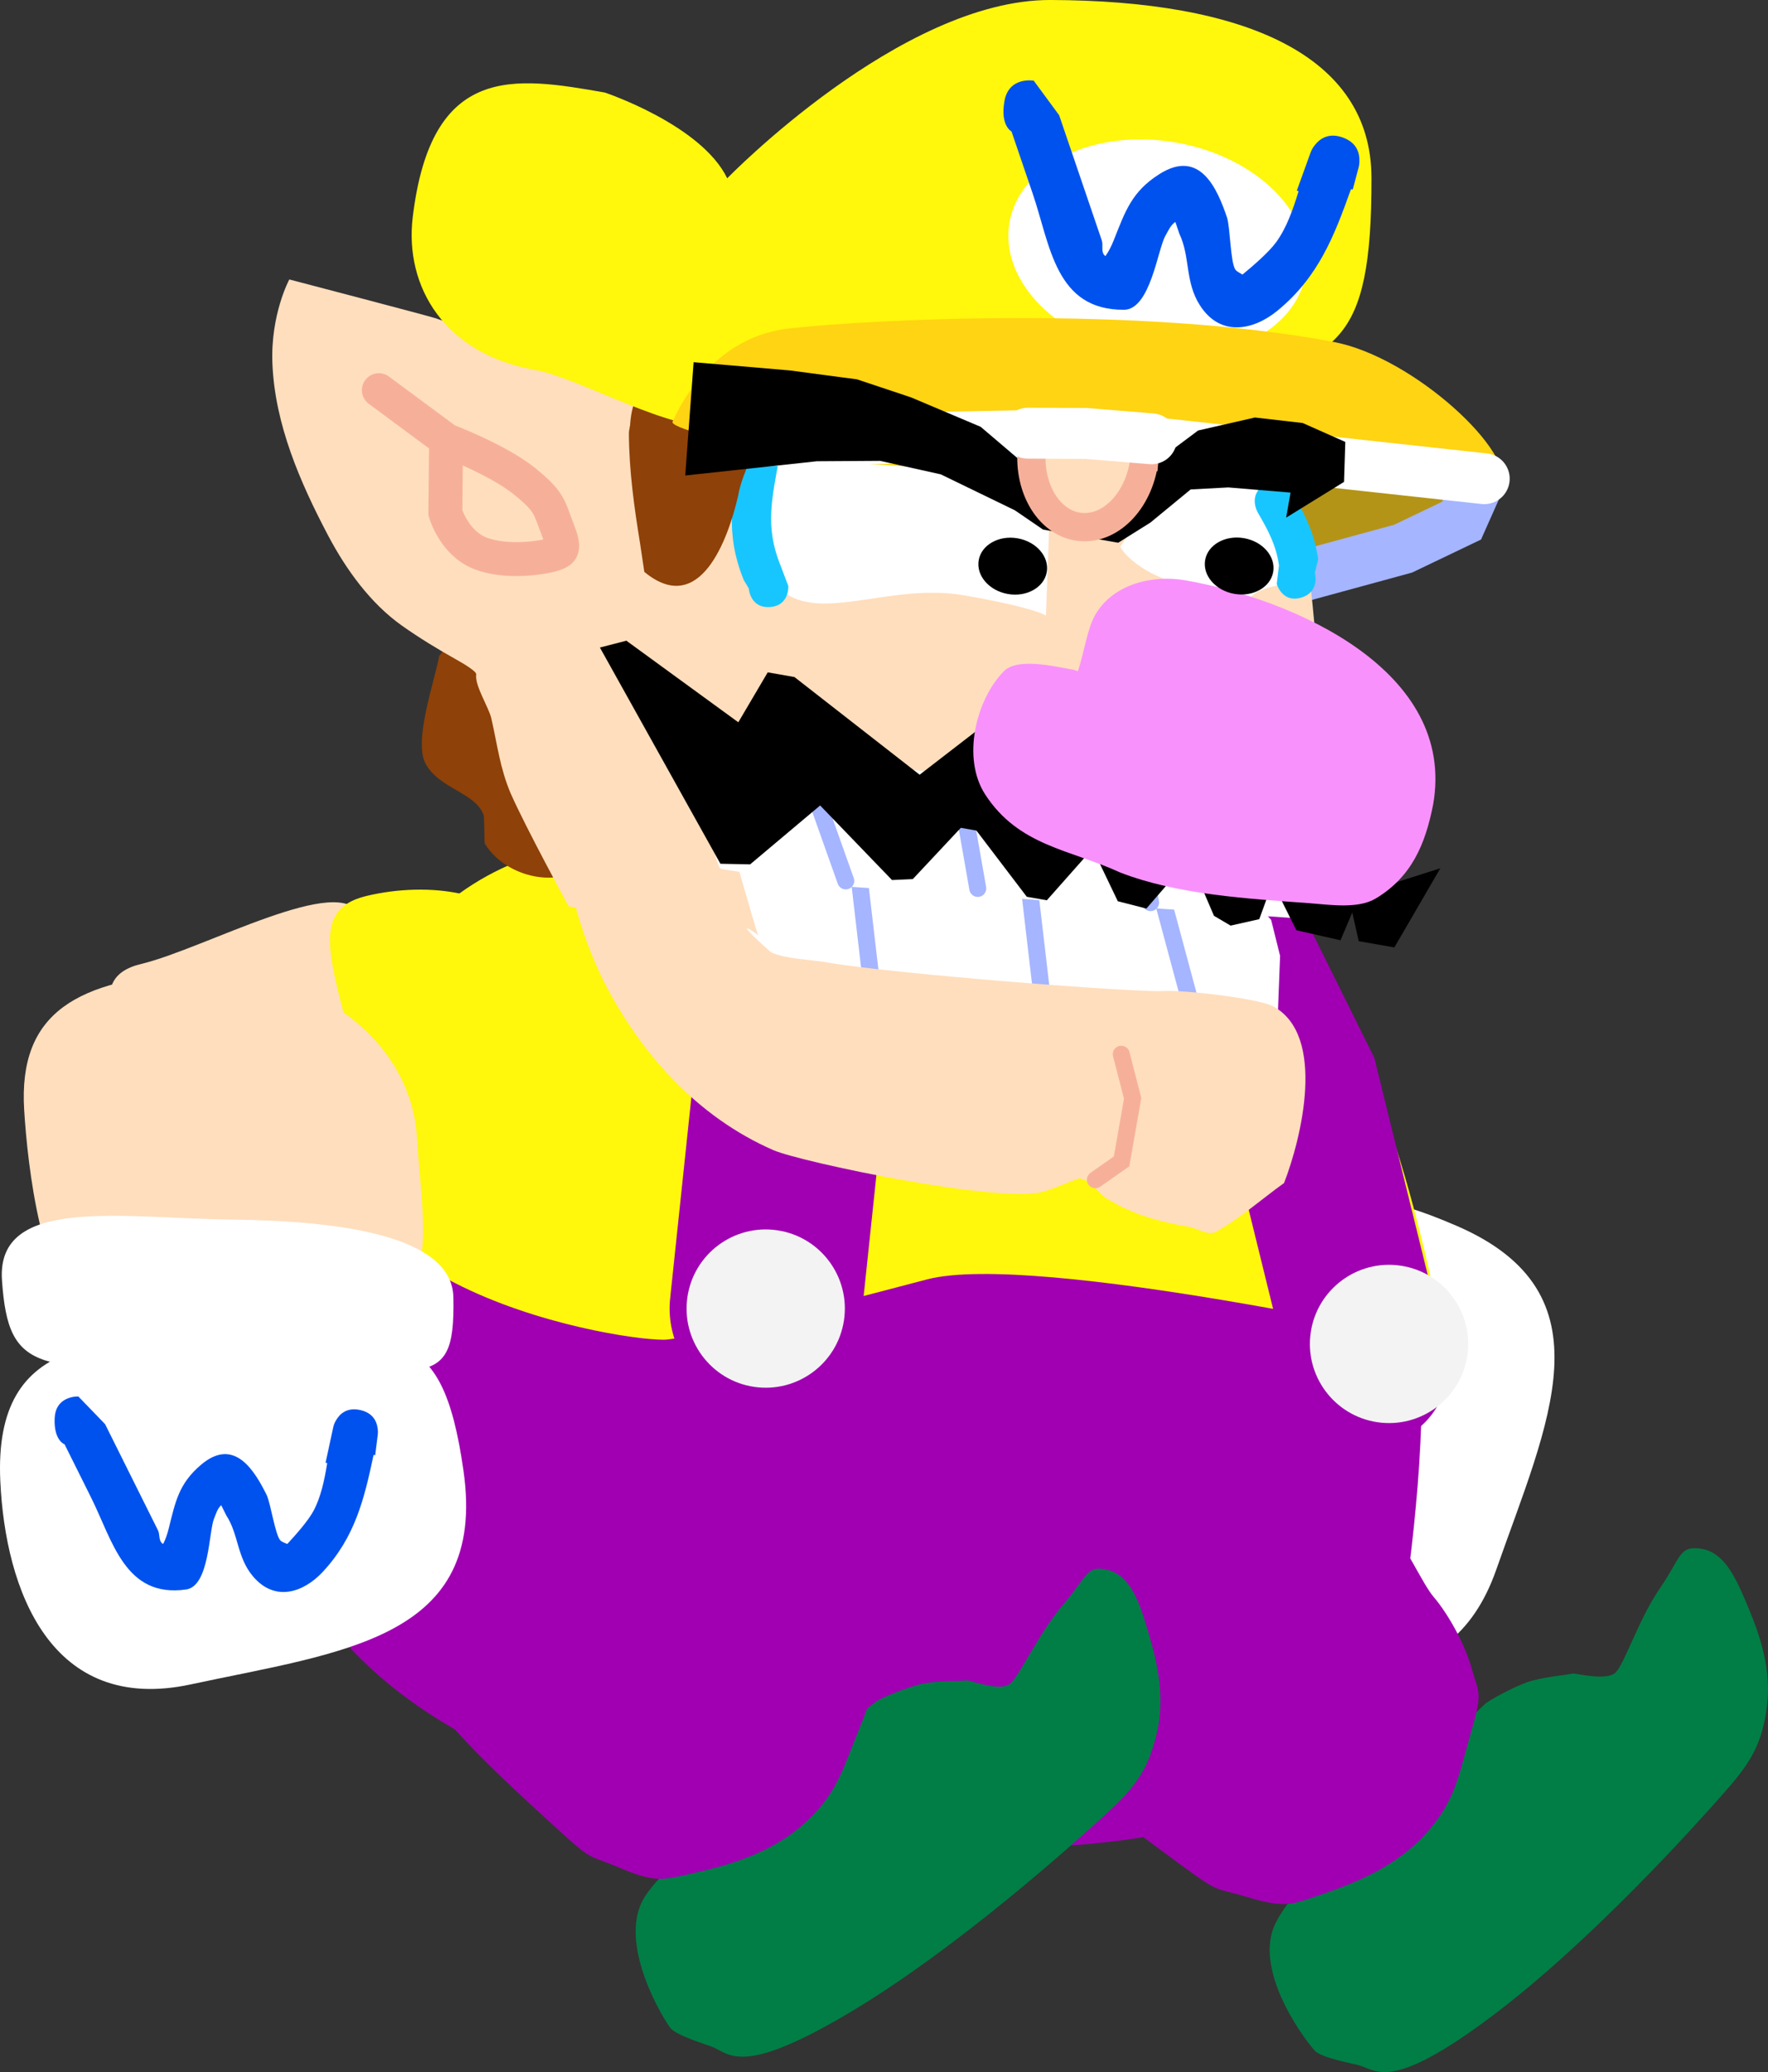 <svg version="1.1" xmlns="http://www.w3.org/2000/svg" xmlns:xlink="http://www.w3.org/1999/xlink" width="156.394" height="183.296" viewBox="0,0,156.394,183.296"><rect x="0" y="0" width="156.394" height="183.296" fill="#333333" stroke="none"/><g transform="translate(-170.887,-87.29)"><g data-paper-data="{&quot;isPaintingLayer&quot;:true}" fill-rule="nonzero" stroke-linejoin="miter" stroke-miterlimit="10" stroke-dasharray="" stroke-dashoffset="0" style="mix-blend-mode: normal"><g data-paper-data="{&quot;origRot&quot;:0}" stroke-width="0" stroke-linecap="butt"><g data-paper-data="{&quot;origPos&quot;:null}" stroke="none"><path d="M261.137,204.684c-9.979,-3.246 -16.301,-2.683 -14.55,-8.067c1.751,-5.383 2.299,-19.456 6.467,-18.704c3.487,0.63 28.618,7.734 30.899,10.445c1.775,2.109 -1.965,7.371 -5.627,18.628c-1.751,5.383 -7.211,0.943 -17.189,-2.303z" data-paper-data="{&quot;origRot&quot;:0,&quot;origPos&quot;:null}" fill="#ffdebd"/><path d="M265.814,185.517c-9.979,-3.246 -15.717,-3.636 -13.965,-9.02c1.751,-5.383 6.047,-10.599 10.215,-9.846c3.075,-0.41 9.97,-2.92 12.251,-0.209c6.713,3.04 13.001,14.192 9.339,25.449c-1.621,3.889 -7.861,-3.129 -17.839,-6.375z" data-paper-data="{&quot;origRot&quot;:0,&quot;origPos&quot;:null}" fill="#fff70c"/></g><g data-paper-data="{&quot;origPos&quot;:null}"><path d="M282.762,199.191c-4.18,7.89 -3.976,13.393 -11.768,17.755c-4.246,2.377 -14.489,-2.448 -18.789,-4.726c-7.686,-4.072 -7.388,-10.048 -2.54,-19.199c4.848,-9.15 15.009,-13.267 22.695,-9.195c7.686,4.072 15.25,6.215 10.402,15.365z" data-paper-data="{&quot;origPos&quot;:null,&quot;origRot&quot;:0}" fill="#ffdebd" stroke="#ffdebd"/><g data-paper-data="{&quot;origPos&quot;:null,&quot;origRot&quot;:0}" fill="#ffffff" stroke="none"><path d="M299.765,195.742c13.746,5.957 8.041,17.387 3.473,30.42c-4.187,11.943 -15.665,9.644 -24.144,4.977c-11.687,-6.433 -5.912,-14.711 0.829,-25.422c6.741,-10.712 7.007,-15.537 19.842,-9.975z" data-paper-data="{&quot;origRot&quot;:0,&quot;origPos&quot;:null}"/><path d="M286.144,188.471c7.968,4.662 3.7,5.362 -5.587,21.009c-8.152,13.735 -9.08,16.155 -16.538,12.265c-6.667,-3.478 0.872,-11.908 6.065,-20.185c5.193,-8.277 11.408,-15.812 16.06,-13.09z" data-paper-data="{&quot;origRot&quot;:0,&quot;origPos&quot;:null}"/></g></g></g><g data-paper-data="{&quot;origRot&quot;:0}" stroke-width="0" stroke-linecap="round"><path d="M302.215,238.057c0.365,-0.351 2.56,-1.533 3.743,-1.947c1.39,-0.485 3.314,-0.613 4.038,-0.771c0.241,-0.053 3.043,0.699 3.827,-0.117c0.784,-0.816 2.052,-4.752 3.92,-7.466c1.868,-2.714 1.655,-3.748 3.605,-3.465c1.95,0.283 2.974,2.336 3.917,4.557c0.943,2.221 2.363,5.57 1.939,9.233c-0.425,3.663 -1.616,5.319 -3.929,7.938c-2.314,2.619 -11.586,12.992 -20.428,19.634c-8.842,6.641 -10.115,4.822 -11.732,4.341c-0.487,-0.145 -3.373,-0.662 -3.935,-1.304c-1.382,-1.579 -5.406,-7.372 -3.454,-11.29c1.952,-3.918 10.508,-11.671 18.489,-19.342z" data-paper-data="{&quot;origPos&quot;:null}" fill="#007e45" stroke="#000000"/><path d="M281.131,255.085c-3.389,-1.017 -1.91,0.038 -7.928,-4.401c-6.018,-4.438 -8.995,-7.052 -11.125,-9.65c-2.356,-2.874 16.483,-22.056 22.878,-24.3c6.395,-2.244 10.878,9.641 12.732,11.804c1.334,1.557 2.817,4.264 3.409,6.433c0.591,2.169 0.993,1.862 -0.112,5.656c-1.105,3.794 -1.332,6.073 -4.188,9.111c-2.856,3.039 -6.91,4.423 -9.298,5.238c-2.388,0.815 -2.978,1.127 -6.367,0.11z" data-paper-data="{&quot;origPos&quot;:null}" fill="#a000b2" stroke="#b100c6"/></g><g data-paper-data="{&quot;origPos&quot;:null}"><path d="M234.366,166.563c15.232,2.26 40.878,0.558 51.387,10.655c14.105,13.552 11.444,38.104 8.83,55.72c-2.41,16.238 -26.252,20.5 -54.419,16.32c-28.167,-4.18 -52.002,-16.042 -46.254,-49.769c3.046,-12.213 12.289,-37.107 40.456,-32.927z" data-paper-data="{&quot;origPos&quot;:null,&quot;index&quot;:null}" fill="#a000b2" stroke="none" stroke-width="0" stroke-linecap="butt"/><path d="M240.614,161.93c15.232,2.26 36.06,2.371 46.569,12.467c7.114,6.835 11.446,31.713 11.446,31.713c0,0 -36.13,-8.142 -45.73,-5.643c-4.304,1.121 -17.327,4.639 -22.963,5.319c-2.954,0.356 -34.034,-4.278 -28.51,-22.873c3.046,-12.213 11.023,-25.163 39.189,-20.984z" data-paper-data="{&quot;origPos&quot;:null,&quot;index&quot;:null}" fill="#fff70c" stroke="none" stroke-width="0" stroke-linecap="butt"/><path d="M242.347,167.714l-3.727,35.336" data-paper-data="{&quot;origPos&quot;:null}" fill="none" stroke="#a000b2" stroke-width="17" stroke-linecap="round"/><path d="M245.544,204.077c-0.567,3.824 -4.128,6.464 -7.952,5.897c-3.824,-0.567 -6.464,-4.128 -5.897,-7.952c0.567,-3.824 4.128,-6.464 7.952,-5.897c3.824,0.567 6.464,4.128 5.897,7.952z" data-paper-data="{&quot;origPos&quot;:null}" fill="#f3f3f3" stroke="none" stroke-width="0" stroke-linecap="butt"/><path d="M279.747,170.992l6.099,12.301l6.121,24.89" data-paper-data="{&quot;origPos&quot;:null,&quot;origRot&quot;:0}" fill="none" stroke="#a000b2" stroke-width="14" stroke-linecap="round"/><path d="M300.682,207.205c-0.567,3.824 -4.128,6.464 -7.952,5.897c-3.824,-0.567 -6.464,-4.128 -5.897,-7.952c0.567,-3.824 4.128,-6.464 7.952,-5.897c3.824,0.567 6.464,4.128 5.897,7.952z" data-paper-data="{&quot;origPos&quot;:null}" fill="#f3f3f3" stroke="none" stroke-width="0" stroke-linecap="butt"/></g><g data-paper-data="{&quot;origRot&quot;:0}" stroke-linecap="butt"><g data-paper-data="{&quot;origPos&quot;:null}" stroke="none" stroke-width="0"><path d="M191.117,205.042c-5.506,1.314 -4.566,-5.66 -7.003,-15.866c-2.437,-10.207 -6.215,-15.307 -0.709,-16.621c5.506,-1.314 17.798,-8.189 19.331,-4.24c1.282,3.303 8.332,28.45 7.209,31.81c-0.873,2.614 -7.313,2.169 -18.828,4.918z" data-paper-data="{&quot;origRot&quot;:0,&quot;origPos&quot;:null}" fill="#ffdebd"/><path d="M206.774,201.71c-4.164,0.646 -1.432,-8.338 -3.869,-18.545c-2.437,-10.207 -5.097,-15.305 0.409,-16.62c5.506,-1.314 12.197,-0.371 13.729,3.578c1.954,2.41 7.692,6.982 6.569,10.343c0.909,7.312 -5.324,18.495 -16.839,21.244z" data-paper-data="{&quot;origRot&quot;:0,&quot;origPos&quot;:null}" fill="#fff70c"/></g><g data-paper-data="{&quot;origPos&quot;:null}"><path d="M200.082,204.759c-8.912,0.55 -13.501,3.595 -21.286,-0.776c-4.243,-2.382 -5.471,-13.638 -5.771,-18.495c-0.536,-8.682 4.718,-11.546 15.054,-12.184c10.336,-0.638 19.149,5.883 19.685,14.565c0.536,8.682 2.654,16.252 -7.681,16.89z" data-paper-data="{&quot;origPos&quot;:null,&quot;origRot&quot;:0}" fill="#ffdebd" stroke="#ffdebd" stroke-width="0"/><g data-paper-data="{&quot;origPos&quot;:null,&quot;origRot&quot;:0}" fill="#ffffff" stroke="none" stroke-width="0"><path d="M211.895,217.464c2.09,14.835 -10.638,15.931 -24.14,18.833c-12.373,2.659 -16.401,-8.333 -16.842,-18.001c-0.609,-13.327 9.466,-12.718 22.121,-12.556c12.655,0.162 16.91,-2.128 18.862,11.724z" data-paper-data="{&quot;origRot&quot;:0,&quot;origPos&quot;:null}"/><path d="M210.992,202.051c0.18,9.23 -2.645,5.954 -20.839,6.194c-15.971,0.211 -18.519,0.682 -19.092,-7.71c-0.512,-7.502 10.614,-5.468 20.384,-5.356c9.77,0.112 19.441,1.483 19.546,6.872z" data-paper-data="{&quot;origRot&quot;:0,&quot;origPos&quot;:null}"/></g><path d="M175.725,212.728c0.094,-1.998 2.092,-1.904 2.092,-1.904l2.365,2.449c0.78,1.566 1.561,3.133 2.341,4.699c0.78,1.566 1.561,3.133 2.341,4.699c0.167,0.336 0.057,0.801 0.304,1.084c0.038,0.043 0.09,0.082 0.15,0.117c0.215,-0.409 0.365,-0.855 0.485,-1.333c0.602,-2.402 0.889,-3.996 2.87,-5.675c2.97,-2.518 4.765,0.594 5.81,2.692c0.358,0.797 0.744,3.476 1.194,3.992c0.127,0.145 0.406,0.231 0.623,0.326c0.732,-0.791 1.844,-2.039 2.321,-2.932c0.654,-1.225 0.967,-2.729 1.211,-4.226l-0.145,-0.031l0.671,-3.111c0.05,-0.244 0.146,-0.477 0.282,-0.686c0.308,-0.516 0.919,-1.105 2.066,-0.872c0.02,0.004 0.04,0.008 0.059,0.013c1.143,0.257 1.46,1.045 1.529,1.642c0.03,0.196 0.031,0.393 0.004,0.585l-0.223,1.761l-0.143,-0.018c-0.816,3.848 -1.624,7.265 -4.506,10.355c-1.659,1.779 -4.196,2.702 -6.155,0.391c-1.439,-1.698 -1.26,-3.702 -2.37,-5.405c-0.149,-0.298 -0.297,-0.597 -0.446,-0.895c-0.341,0.298 -0.465,0.781 -0.638,1.199c-0.464,1.124 -0.398,5.965 -2.469,6.257c-5.4,0.763 -6.487,-4.287 -8.408,-8.144c-0.78,-1.566 -1.561,-3.133 -2.341,-4.699c0,0 -0.97,-0.33 -0.877,-2.328z" data-paper-data="{&quot;origPos&quot;:null}" fill="#0052ef" stroke="none" stroke-width="0.5"/></g></g><g data-paper-data="{&quot;origRot&quot;:0}" stroke-width="0" stroke-linecap="round"><path d="M248.391,237.812c0.4,-0.309 2.71,-1.25 3.93,-1.534c1.434,-0.334 3.36,-0.254 4.097,-0.334c0.246,-0.026 2.95,1.021 3.818,0.294c0.867,-0.728 2.549,-4.505 4.698,-7.003c2.149,-2.498 2.047,-3.549 3.956,-3.058c1.908,0.49 2.707,2.642 3.406,4.951c0.7,2.309 1.753,5.791 0.938,9.387c-0.815,3.596 -2.177,5.115 -4.758,7.471c-2.581,2.356 -12.912,11.675 -22.415,17.331c-9.503,5.655 -10.574,3.71 -12.13,3.058c-0.469,-0.197 -3.282,-1.02 -3.772,-1.718c-1.205,-1.718 -4.584,-7.91 -2.224,-11.595c2.36,-3.686 11.699,-10.478 20.456,-17.249z" data-paper-data="{&quot;origPos&quot;:null}" fill="#007e45" stroke="#000000"/><path d="M225.604,252.481c-3.261,-1.375 -1.903,-0.167 -7.411,-5.225c-5.508,-5.058 -8.187,-7.976 -10.026,-10.787c-2.034,-3.11 18.752,-20.162 25.351,-21.707c6.599,-1.546 9.782,10.751 11.393,13.101c1.159,1.691 2.344,4.541 2.699,6.761c0.356,2.22 0.787,1.957 -0.718,5.611c-1.505,3.654 -1.976,5.895 -5.141,8.61c-3.165,2.715 -7.345,3.657 -9.806,4.211c-2.461,0.554 -3.082,0.801 -6.342,-0.574z" data-paper-data="{&quot;origPos&quot;:null}" fill="#a000b2" stroke="#b100c6"/></g><g><g data-paper-data="{&quot;origRot&quot;:0}"><path d="M277.014,144.879l-3.221,4.849l2.765,28.576l-42.445,-3.055l-3.381,-1.947l-1.819,-5.058l-2.495,-28.19l33.194,1.768z" data-paper-data="{&quot;origPos&quot;:null}" fill="#a10114" stroke="#a10114" stroke-width="0.5" stroke-linecap="round"/><path d="M227.043,159.942c-0.301,-5.054 5.861,-9.532 13.763,-10.002c7.902,-0.47 14.552,3.245 14.853,8.299c0.301,5.054 -5.861,9.532 -13.763,10.002c-7.902,0.47 -14.552,-3.245 -14.853,-8.299z" data-paper-data="{&quot;origPos&quot;:null,&quot;origRot&quot;:0}" fill="#f4c4f6" stroke="none" stroke-width="0" stroke-linecap="butt"/><g data-paper-data="{&quot;origPos&quot;:null}" stroke-linecap="round"><path d="M236.7,174.011l-2.809,-10.985l40.262,1.994l6.624,0.825l2.551,2.817l0.794,3.185l-0.284,7.396z" data-paper-data="{&quot;origPos&quot;:null}" fill="#ffffff" stroke="#000000" stroke-width="0"/><path d="M276.248,176.219l-2.867,-10.656" data-paper-data="{&quot;origPos&quot;:null}" fill="none" stroke="#a5b5ff" stroke-width="1.5"/><path d="M261.866,165.182l1.14,9.777" data-paper-data="{&quot;origPos&quot;:null,&quot;origRot&quot;:0}" fill="none" stroke="#a5b5ff" stroke-width="1.5"/><path d="M247.944,174.006l-1.14,-9.777" data-paper-data="{&quot;origPos&quot;:null,&quot;origRot&quot;:0}" fill="none" stroke="#a5b5ff" stroke-width="1.5"/></g><g data-paper-data="{&quot;origPos&quot;:null}"><path d="M227.51,136.622c3.278,1.276 3.121,6.019 3.128,6.309c0.039,1.638 6.781,25.701 7.31,27.081c-2.698,-1.938 1.02,1.476 1.212,1.556c1.41,0.583 3.417,0.6 4.925,0.865c5.793,1.017 27.305,2.668 29.653,2.525c1.891,-0.115 8.49,0.661 9.77,1.353c4.75,2.568 2.479,11.739 0.963,15.633c-1.996,1.433 -3.848,3.089 -5.987,4.299c-0.725,0.41 -1.642,-0.288 -2.462,-0.432c-2.669,-0.469 -4.898,-1.064 -7.249,-2.504c-0.603,-0.369 -0.992,-1.015 -1.56,-1.437c-0.17,-0.126 -0.522,-0.242 -0.805,-0.352c-1.074,0.354 -2.1,0.852 -3.184,1.175c-3.806,1.132 -21.53,-2.617 -23.908,-3.651c-6.717,-2.921 -11.773,-8.541 -15.058,-15.013c-3.661,-7.491 -4.16,-15.113 -4.601,-23.273c-0.157,-2.904 1.378,-11.286 1.378,-11.286c0,0 1.814,-4.659 6.473,-2.845z" data-paper-data="{&quot;origPos&quot;:null}" fill="#ffdebd" stroke="none" stroke-width="0.5" stroke-linecap="butt"/><path d="M270.072,180.549l1.007,3.9l-0.461,2.626l-0.519,2.955l-2.316,1.624" data-paper-data="{&quot;origPos&quot;:null}" fill="none" stroke="#f6b09a" stroke-width="1.5" stroke-linecap="round"/></g></g><g><path d="M302.91,132.324c-1.273,3.628 -14.437,6.202 -24.144,4.501c-7.822,-1.37 -4.717,-7.684 -4.088,-11.275c0.629,-3.59 15.82,-0.122 23.642,1.248c7.822,1.37 5.414,3.177 4.59,5.525z" data-paper-data="{&quot;origPos&quot;:null}" fill="#b49416" stroke="none" stroke-width="0" stroke-linecap="butt"/><path d="M301.853,129.58l-1.675,3.767l-5.172,2.478l-12.084,3.298" data-paper-data="{&quot;origPos&quot;:null}" fill="none" stroke="#a5b5ff" stroke-width="4.5" stroke-linecap="round"/><path d="M212.823,143.058c2.8,0.511 4.086,1.647 6.12,3.474c3.691,3.661 6.829,10.255 4.946,15.422c-1.626,4.461 -8.039,3.463 -10.13,-0.063c-0.027,-0.07 -0.023,-2.293 -0.093,-2.492c-0.699,-2.005 -3.978,-2.342 -5.146,-4.577c-1.067,-2.042 0.835,-7.326 1.218,-9.512c0,0 2.009,-2.7 3.085,-2.251z" data-paper-data="{&quot;origPos&quot;:null}" fill="#8e4108" stroke="none" stroke-width="0.5" stroke-linecap="butt"/><path d="M221.187,167.463c0,0 -3.793,-6.957 -5.127,-9.988c-0.948,-2.224 -1.184,-4.336 -1.709,-6.629c-0.226,-0.99 -1.492,-2.925 -1.337,-3.895c0.039,-0.244 -0.948,-0.859 -1.764,-1.315c-1.613,-0.902 -3.282,-1.919 -4.79,-2.986c-2.801,-1.982 -4.939,-4.952 -6.531,-7.954c-2.504,-4.745 -4.727,-9.874 -4.945,-15.243c-0.177,-4.354 1.495,-7.442 1.495,-7.442c0,0 12.508,3.273 12.923,3.43c1.952,0.737 8.308,1.837 12.367,3.752c1.97,0.929 3.75,1.663 5.192,3.238c0.546,0.596 1.445,2.686 1.747,2.733c2.669,0.415 6.935,-1.27 9.566,-1.822c7.126,-1.497 42.328,1.316 46.598,5.758c0.614,0.638 0.597,1.667 0.868,2.51c0.992,3.085 2.663,24.602 2.53,28.633c-0.07,2.135 -1.994,4.071 -3.425,5.239c-0.648,0.529 -7.005,-0.21 -9.192,-0.593c-10.532,-1.845 -21.008,-3.793 -31.641,-4.956c-2.65,-0.295 -6.201,-0.413 -8.713,-1.359c-0.324,-0.122 -1.66,0.873 -1.475,1.249c0.894,1.821 1.5,10.314 1.5,10.314z" data-paper-data="{&quot;origPos&quot;:null}" fill="#ffdebd" stroke="none" stroke-width="0.5" stroke-linecap="butt"/><path d="M263.408,141.745c0,0 -0.89,-0.679 -7.2,-1.784c-6.31,-1.106 -12.255,2.214 -15.81,-0.156c-3.091,-2.06 -2.28,-13.678 -0.304,-13.332c4.573,0.801 23.731,3.844 23.731,3.844l-0.416,11.428z" data-paper-data="{&quot;origPos&quot;:null}" fill="#ffffff" stroke="#f6b09a" stroke-width="0" stroke-linecap="butt"/><path d="M269.984,135.66c0,0 2.535,-4.087 5.297,-4.96c2.877,-0.909 7.295,-0.854 7.295,-0.854c0,0 4.822,8.406 1.222,9.25c-4.14,0.971 0.142,1.548 -6.169,0.442c-6.31,-1.106 -7.646,-3.877 -7.646,-3.877z" data-paper-data="{&quot;index&quot;:null,&quot;origPos&quot;:null}" fill="#ffffff" stroke="#f6b09a" stroke-width="0" stroke-linecap="butt"/><path d="M238.983,140.992c-1.746,0.111 -1.857,-1.636 -1.857,-1.636l-0.456,-0.773c-1.673,-4.126 -1.021,-7.302 -0.277,-11.549c0,0 0.302,-1.724 2.026,-1.422c1.724,0.302 1.422,2.026 1.422,2.026c-0.638,3.642 -1.325,6.18 0.073,9.63l0.706,1.867c0,0 0.111,1.746 -1.636,1.857z" data-paper-data="{&quot;origPos&quot;:null}" fill="#18c6ff" stroke="none" stroke-width="0.5" stroke-linecap="butt"/><path d="M226.629,124.911l-0.006,-0.001c0.306,-4.869 3.593,-4.808 7.329,-3.938c1.219,0.284 2.773,0.366 3.408,1.634c1.741,3.478 -0.607,5.267 -1.182,8.553c-0.871,3.787 -3.361,10.793 -8.295,6.723c-0.002,-0.001 -0.361,-2.423 -0.366,-2.455c-0.534,-3.281 -0.979,-6.469 -1,-9.805c0,0 -0.001,-0.223 0.076,-0.51l-0.016,-0c0,0 0.014,-0.079 0.053,-0.2z" data-paper-data="{&quot;origPos&quot;:null}" fill="#8e4108" stroke="none" stroke-width="0.5" stroke-linecap="butt"/><path d="M285.983,140.16c-1.686,0.494 -2.159,-1.221 -2.159,-1.221l0.2,-1.632c-0.261,-1.821 -0.956,-3.091 -1.886,-4.697c0,0 -0.888,-1.532 0.621,-2.448c1.509,-0.915 2.397,0.617 2.397,0.617c1.153,1.99 2.001,3.666 2.333,5.988l-0.293,1.183c0,0 0.473,1.715 -1.212,2.209z" data-paper-data="{&quot;origPos&quot;:null}" fill="#18c6ff" stroke="none" stroke-width="0.5" stroke-linecap="butt"/><path d="M292.206,103.012c0.032,15.178 -3.262,15.464 -12.835,18.644c-13.949,4.634 -30.377,0.323 -44.926,3.27c-3.82,0.774 -12.335,-4.224 -16.231,-4.907c-7.968,-1.396 -11.562,-7.332 -10.817,-13.523c1.644,-13.655 9.02,-12.417 16.988,-11.021c0,0 8.539,2.85 10.831,7.587c0,0 15.343,-15.809 28.59,-15.773c17.053,0.046 28.376,4.822 28.399,15.722z" data-paper-data="{&quot;origPos&quot;:null}" fill="#fff70c" stroke="none" stroke-width="0" stroke-linecap="butt"/><path d="M286.387,111.554c-0.905,5.168 -7.505,8.33 -14.74,7.062c-7.235,-1.268 -12.367,-6.485 -11.461,-11.653c0.905,-5.168 7.505,-8.33 14.74,-7.062c7.235,1.268 12.367,6.485 11.461,11.653z" data-paper-data="{&quot;origPos&quot;:null}" fill="#ffffff" stroke="none" stroke-width="0" stroke-linecap="butt"/><path d="M259.739,96.22c0.401,-2.191 2.592,-1.791 2.592,-1.791l2.247,3.055c0.628,1.845 1.257,3.69 1.885,5.535c0.628,1.845 1.257,3.69 1.885,5.535c0.135,0.396 -0.056,0.893 0.174,1.241c0.035,0.054 0.087,0.104 0.149,0.151c0.298,-0.42 0.53,-0.89 0.734,-1.4c1.022,-2.562 1.576,-4.279 4.013,-5.838c3.653,-2.337 5.171,1.364 6.013,3.835c0.277,0.933 0.304,3.948 0.725,4.584c0.118,0.179 0.414,0.315 0.639,0.452c0.926,-0.764 2.339,-1.976 2.998,-2.891c0.904,-1.255 1.473,-2.868 1.965,-4.485l-0.155,-0.056l1.204,-3.335c0.092,-0.261 0.232,-0.505 0.413,-0.716c0.416,-0.524 1.179,-1.083 2.41,-0.655c0.021,0.007 0.043,0.015 0.064,0.023c1.223,0.454 1.456,1.37 1.444,2.04c0.005,0.221 -0.024,0.438 -0.083,0.647l-0.508,1.911l-0.155,-0.041c-1.473,4.127 -2.873,7.778 -6.513,10.76c-2.096,1.717 -5.033,2.359 -6.852,-0.484c-1.336,-2.088 -0.84,-4.273 -1.812,-6.319c-0.12,-0.351 -0.239,-0.703 -0.359,-1.054c-0.421,0.278 -0.63,0.792 -0.882,1.229c-0.679,1.172 -1.326,6.525 -3.656,6.54c-6.074,0.04 -6.523,-5.697 -8.07,-10.24c-0.628,-1.845 -1.257,-3.69 -1.885,-5.535c0,0 -1.022,-0.509 -0.621,-2.7z" data-paper-data="{&quot;origPos&quot;:null,&quot;origRot&quot;:0}" fill="#0052ef" stroke="none" stroke-width="0.5" stroke-linecap="butt"/><path d="M303.708,130.332c-0.366,0.807 -43.982,-1.106 -56.126,-2.015c-5.902,-0.442 -17.567,-2.917 -17.201,-3.724c1.353,-2.985 4.478,-7.586 10.315,-8.244c7.053,-0.795 31.009,-2.06 48.187,1.195c7.022,1.331 16.177,9.804 14.824,12.788z" data-paper-data="{&quot;origPos&quot;:null}" fill="#ffd412" stroke="none" stroke-width="0" stroke-linecap="butt"/><path d="M204.399,121.806l5.991,4.434c0,0 4.472,1.692 6.821,3.564c2.349,1.872 2.237,2.361 2.979,4.244c0.741,1.883 0.464,2.02 -0.403,2.298c-0.867,0.279 -4.079,0.799 -6.411,-0.108c-2.332,-0.907 -3.094,-3.588 -3.094,-3.588l0.064,-6.351" data-paper-data="{&quot;origPos&quot;:null}" fill="none" stroke="#f6b09a" stroke-width="3" stroke-linecap="round"/><path d="M234.309,126.377l32.01,-0.653l35.863,3.914" data-paper-data="{&quot;origPos&quot;:null}" fill="none" stroke="#ffffff" stroke-width="4.5" stroke-linecap="round"/><path d="M284.657,133.082l0.388,-2.216l-5.504,-0.457l-3.331,0.178l-3.559,2.93l-2.851,1.785l-6.649,-1.165l-2.493,-1.706l-6.55,-3.178l-5.374,-1.195l-5.59,0.036l-11.642,1.26l0.741,-10.023l8.502,0.728l5.953,0.789l4.796,1.602l6.144,2.599l3.755,3.196l3.854,1.183l4.069,-0.049l2.881,-0.51l4.673,-3.496l5.024,-1.15l4.229,0.487l3.767,1.675l-0.111,3.534z" data-paper-data="{&quot;origPos&quot;:null}" fill="#000001" stroke="#ff0000" stroke-width="0" stroke-linecap="round"/><path d="M272.139,127.73c-0.34,3.627 -2.849,6.395 -5.605,6.183c-2.756,-0.212 -4.715,-3.324 -4.375,-6.95c0.34,-3.627 2.044,-1.799 4.8,-1.587c2.756,0.212 5.52,-1.273 5.181,2.354z" data-paper-data="{&quot;origPos&quot;:null,&quot;origRot&quot;:0}" fill="#ffdebd" stroke="#f6b09a" stroke-width="2.5" stroke-linecap="butt"/><path d="M261.804,125.61l5.14,0.021l5.805,0.476" data-paper-data="{&quot;origPos&quot;:null}" fill="none" stroke="#ffffff" stroke-width="4.5" stroke-linecap="round"/><g data-paper-data="{&quot;origPos&quot;:null,&quot;index&quot;:null}" stroke-linecap="round"><path d="M282.599,159.165l3.182,9.376l-40.845,-2.888c0,0 -10.203,-1.418 -10.313,-1.519c-0.33,-0.304 -0.775,-2.557 -0.775,-2.557l-2.074,-7.831l2.915,-0.414z" data-paper-data="{&quot;origPos&quot;:null}" fill="#ffffff" stroke="#000000" stroke-width="0"/><path d="M242.471,156.118l3.23,9.1" data-paper-data="{&quot;origPos&quot;:null}" fill="none" stroke="#a5b5ff" stroke-width="1.5"/><path d="M257.377,165.883l-1.454,-8.304" data-paper-data="{&quot;origPos&quot;:null,&quot;origRot&quot;:0}" fill="none" stroke="#a5b5ff" stroke-width="1.5"/><path d="M271.21,158.835l1.454,8.304" data-paper-data="{&quot;origPos&quot;:null,&quot;origRot&quot;:0}" fill="none" stroke="#a5b5ff" stroke-width="1.5"/></g><path d="M298.298,164.098l-4.069,7.003l-3.152,-0.552l-0.571,-2.537l-1.04,2.457l-3.905,-0.887l-2.102,-4.226l-1.178,3.245l-2.537,0.571l-1.472,-0.867l-2.161,-5.049l-3.818,4.407l-2.526,-0.646l-2.23,-4.655l-4.049,4.57l-1.773,-0.311l-4.456,-5.857l-1.379,-0.242l-4.246,4.535l-1.842,0.083l-6.357,-6.596l-6.192,5.21l-2.63,-0.055l-10.659,-19.126l2.34,-0.605l9.903,7.217l2.601,-4.417l2.364,0.414l11.075,8.641l4.931,-3.806l1.611,0.079l4.816,6.123l4.537,-3.875l2.492,0.843l1.728,1.724l0.733,2.768l2.847,-2.344l2.793,0.286l2.299,4.261l3.172,-1.881l2.782,1.503l1.324,2.872l2.65,-2.378l1.984,2.581l0.847,0.961z" data-paper-data="{&quot;origPos&quot;:null}" fill="#000001" stroke="#ff0000" stroke-width="0" stroke-linecap="round"/><path d="M266.236,146.669c0.55,-1.64 0.821,-3.766 1.545,-5.007c1.599,-2.742 5.102,-3.536 7.973,-3.033c9.632,1.687 23.98,7.996 21.907,19.828c-0.683,3.475 -1.88,6.397 -5.083,8.319c-1.57,0.942 -4.1,0.544 -5.839,0.415c-5.413,-0.4 -11.674,-0.739 -16.771,-2.721c-4.405,-2.034 -8.962,-2.321 -11.933,-6.9c-2.089,-3.219 -0.816,-8.402 1.665,-10.912c1.199,-1.213 4.536,-0.402 6.043,-0.138c0,0 0.209,0.037 0.494,0.149z" data-paper-data="{&quot;origPos&quot;:null}" fill="#f991fd" stroke="none" stroke-width="0.5" stroke-linecap="butt"/><path d="M260.903,134.911c0.831,0.146 1.534,0.553 2.001,1.095c0.467,0.541 0.696,1.215 0.577,1.895c-0.119,0.68 -0.564,1.236 -1.187,1.586c-0.623,0.351 -1.423,0.495 -2.254,0.349c-0.831,-0.146 -1.534,-0.553 -2.001,-1.095c-0.467,-0.541 -0.696,-1.215 -0.577,-1.895c0.119,-0.68 0.564,-1.236 1.187,-1.586c0.623,-0.351 1.423,-0.495 2.254,-0.349z" data-paper-data="{&quot;origPos&quot;:null}" fill="#000000" stroke="none" stroke-width="1.057" stroke-linecap="butt"/><path d="M280.932,134.898c0.831,0.146 1.534,0.553 2.001,1.095c0.467,0.541 0.696,1.215 0.577,1.895c-0.119,0.68 -0.564,1.236 -1.187,1.586c-0.623,0.351 -1.423,0.495 -2.254,0.349c-0.831,-0.146 -1.534,-0.553 -2.001,-1.095c-0.467,-0.541 -0.696,-1.215 -0.577,-1.895c0.119,-0.68 0.564,-1.236 1.187,-1.586c0.623,-0.351 1.423,-0.495 2.254,-0.349z" data-paper-data="{&quot;origPos&quot;:null}" fill="#000000" stroke="none" stroke-width="1.057" stroke-linecap="butt"/></g></g></g></g></svg>